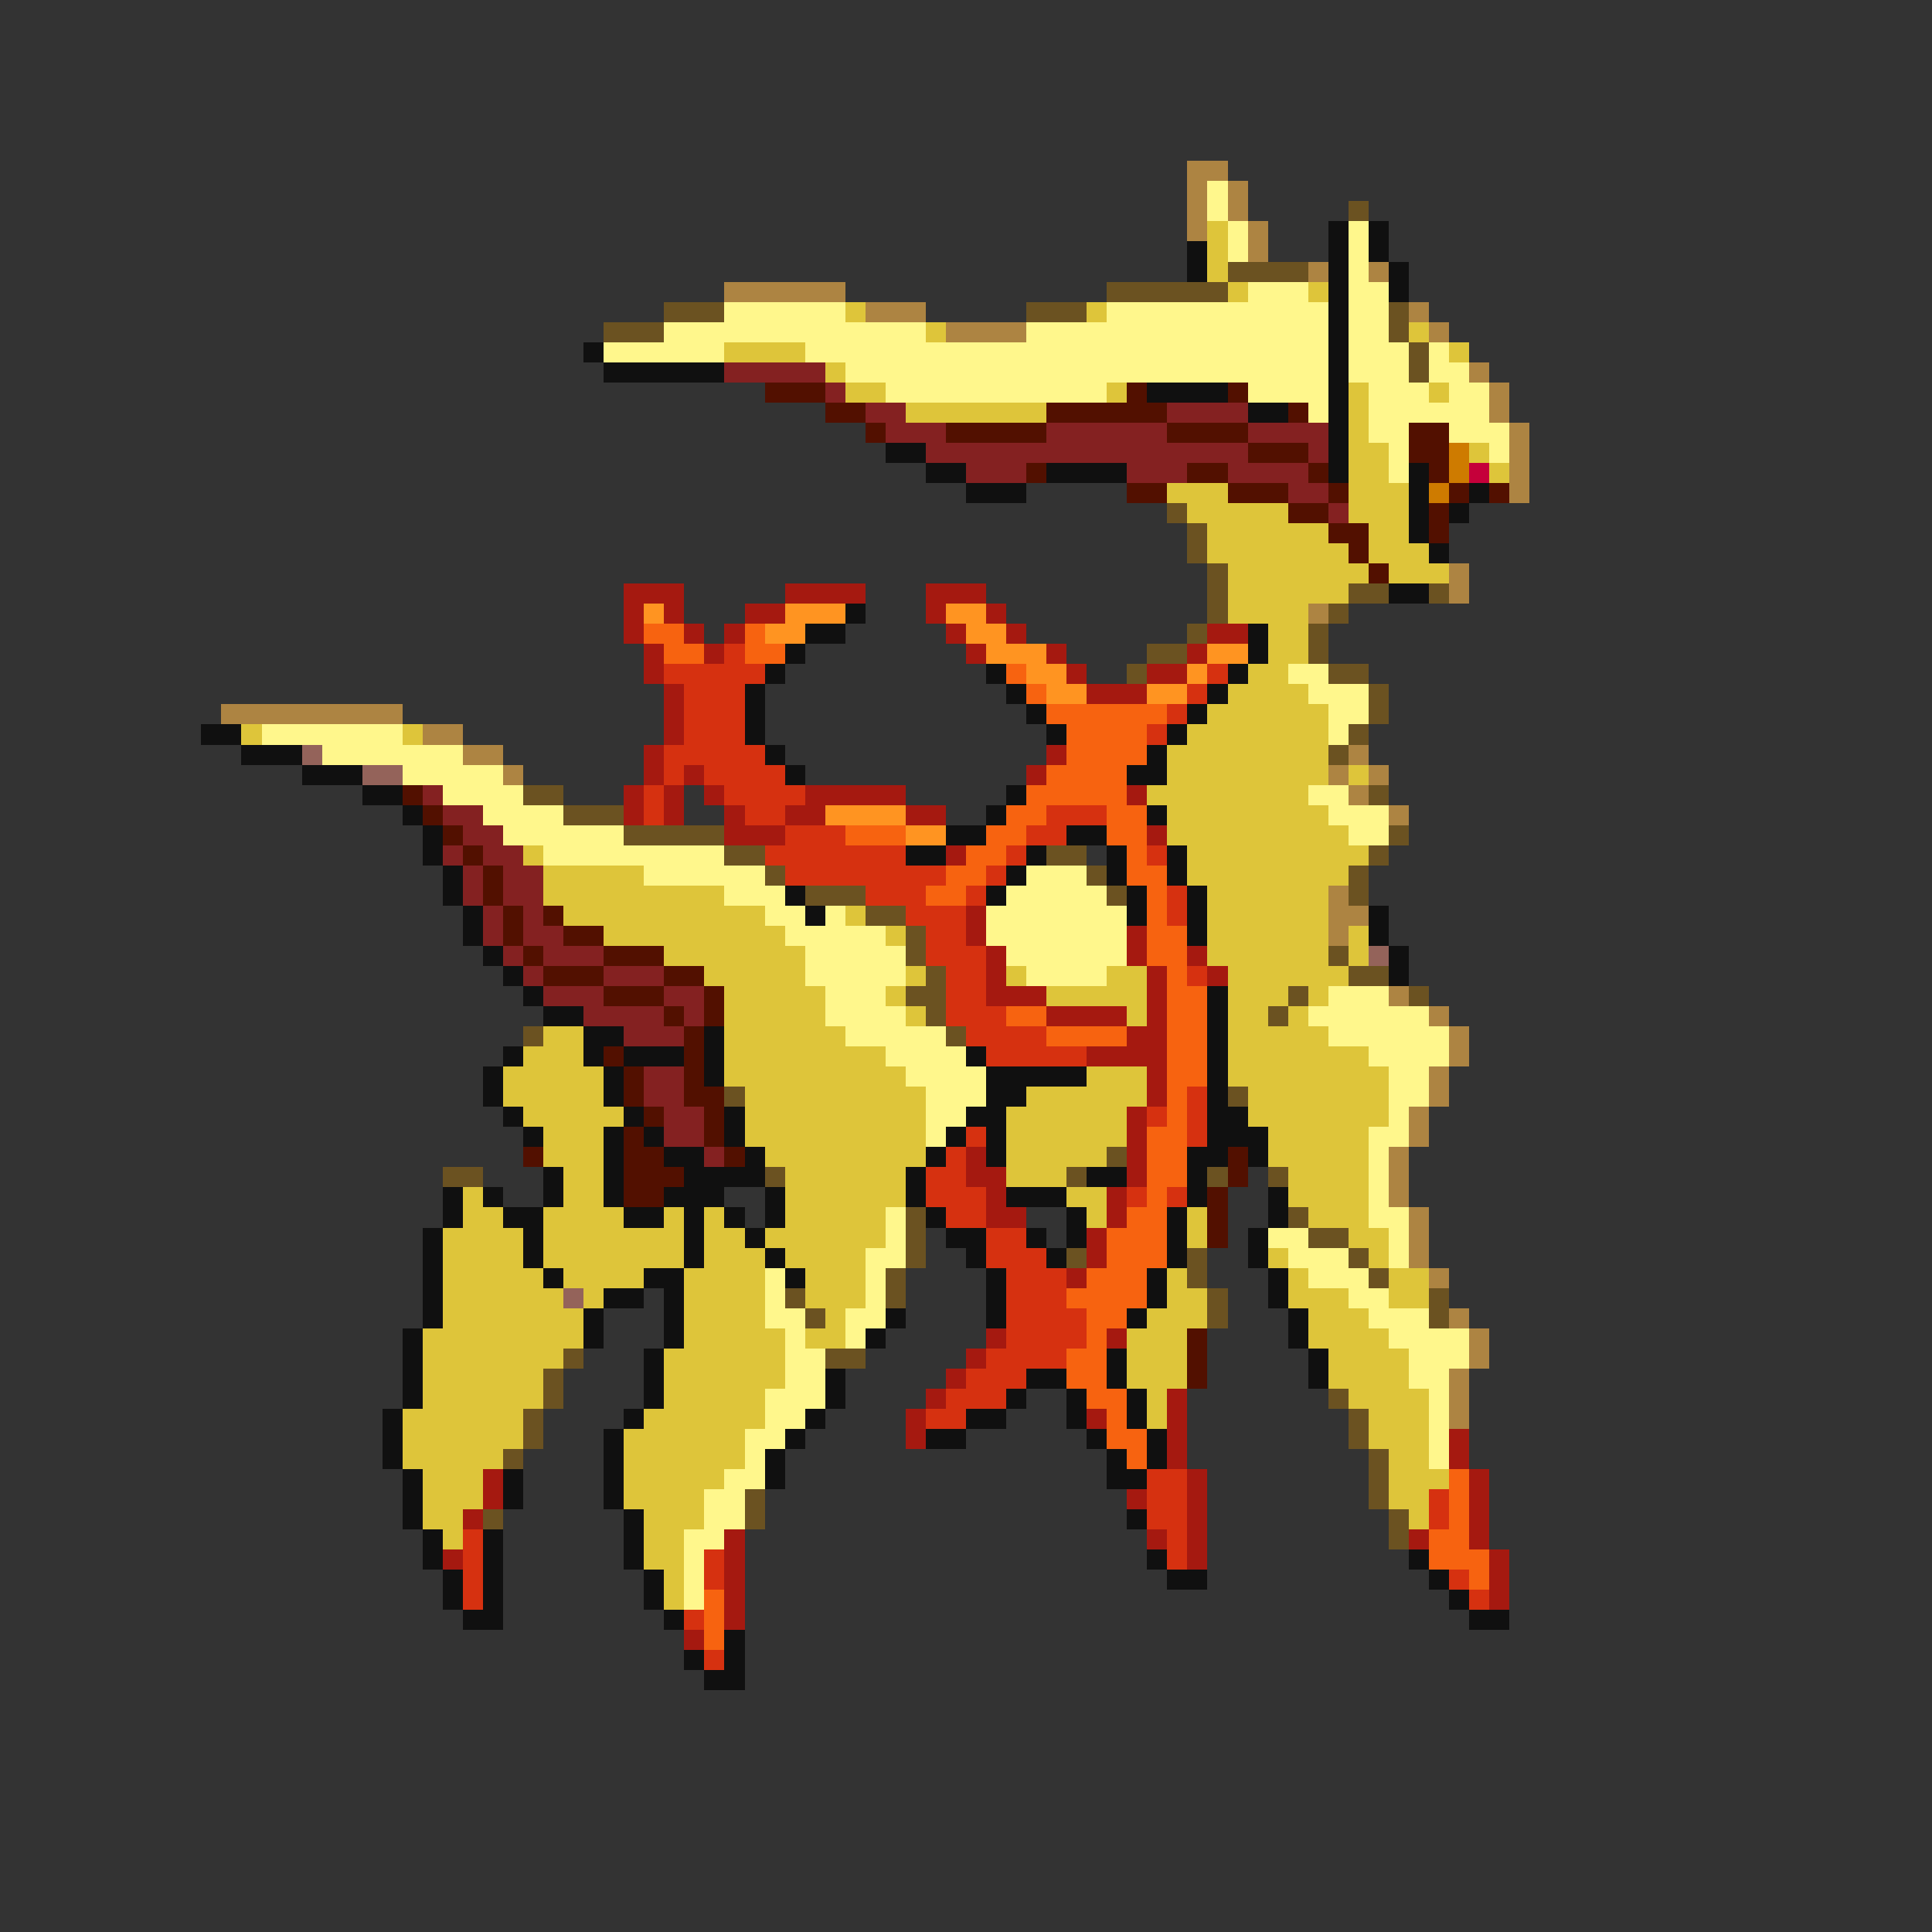 <svg xmlns="http://www.w3.org/2000/svg" viewBox="0 -0.5 96 96" shape-rendering="crispEdges">
<rect x="0" y="-0.5" width="96" height="96" fill="#333333" stroke="none"/>
<path stroke="#ad8442" d="M59 8h2M59 9h1M61 9h1M59 10h1M61 10h1M59 11h1M62 11h1M62 12h1M65 13h1M68 13h1M36 14h6M43 15h3M70 15h1M47 16h4M71 16h1M73 18h1M74 19h1M74 20h1M75 21h1M75 22h1M75 23h1M75 24h1M72 28h1M72 29h1M65 30h1M11 35h9M21 36h2M23 37h2M67 37h1M25 38h1M66 38h1M68 38h1M67 39h1M69 40h1M66 44h1M66 45h2M66 46h1M69 49h1M71 50h1M72 51h1M72 52h1M71 53h1M71 54h1M70 55h1M70 56h1M69 57h1M69 58h1M69 59h1M70 60h1M70 61h1M70 62h1M71 63h1M72 65h1M73 66h1M73 67h1M72 68h1M72 69h1M72 70h1" />
<path stroke="#fff78c" d="M60 9h1M60 10h1M61 11h1M67 11h1M61 12h1M67 12h1M67 13h1M62 14h3M67 14h2M36 15h6M55 15h11M67 15h2M33 16h13M51 16h15M67 16h2M30 17h6M40 17h26M67 17h3M71 17h1M42 18h24M67 18h3M71 18h2M44 19h11M62 19h4M68 19h3M72 19h2M65 20h1M68 20h6M68 21h2M72 21h3M69 22h1M74 22h1M69 23h1M64 33h2M65 34h3M66 35h2M13 36h7M66 36h1M16 37h7M20 38h5M22 39h4M65 39h2M24 40h4M66 40h3M25 41h6M67 41h2M27 42h9M32 43h6M51 43h3M36 44h3M50 44h5M38 45h2M41 45h1M49 45h7M39 46h5M49 46h7M40 47h5M50 47h6M40 48h5M51 48h4M41 49h3M66 49h3M41 50h4M65 50h6M42 51h5M66 51h6M44 52h4M68 52h4M45 53h4M69 53h2M46 54h3M69 54h2M46 55h2M69 55h1M46 56h1M68 56h2M68 57h1M68 58h1M68 59h1M44 60h1M68 60h2M44 61h1M63 61h2M69 61h1M43 62h2M64 62h3M69 62h1M38 63h1M43 63h1M65 63h3M38 64h1M43 64h1M67 64h2M38 65h2M42 65h2M68 65h3M39 66h1M42 66h1M69 66h4M39 67h2M70 67h3M39 68h2M70 68h2M38 69h3M71 69h1M38 70h2M71 70h1M37 71h2M71 71h1M37 72h1M71 72h1M36 73h2M35 74h2M35 75h2M34 76h2M34 77h1M34 78h1M34 79h1" />
<path stroke="#6b5221" d="M67 10h1M61 13h4M55 14h6M33 15h3M51 15h3M69 15h1M30 16h3M69 16h1M70 17h1M70 18h1M58 25h1M59 26h1M59 27h1M60 28h1M60 29h1M67 29h2M71 29h1M60 30h1M66 30h1M59 31h1M65 31h1M57 32h2M65 32h1M56 33h1M66 33h2M68 34h1M68 35h1M67 36h1M66 37h1M26 39h2M68 39h1M28 40h3M31 41h5M69 41h1M36 42h2M52 42h2M68 42h1M38 43h1M54 43h1M67 43h1M40 44h3M55 44h1M67 44h1M43 45h2M45 46h1M45 47h1M66 47h1M46 48h1M67 48h2M45 49h2M64 49h1M70 49h1M46 50h1M63 50h1M26 51h1M47 51h1M36 54h1M61 54h1M55 57h1M22 58h2M38 58h1M53 58h1M60 58h1M63 58h1M45 60h1M64 60h1M45 61h1M65 61h2M45 62h1M53 62h1M59 62h1M67 62h1M44 63h1M59 63h1M68 63h1M39 64h1M44 64h1M60 64h1M71 64h1M40 65h1M60 65h1M71 65h1M28 67h1M41 67h2M27 68h1M27 69h1M66 69h1M26 70h1M67 70h1M26 71h1M67 71h1M25 72h1M68 72h1M68 73h1M37 74h1M68 74h1M24 75h1M37 75h1M69 75h1M69 76h1" />
<path stroke="#dec53a" d="M60 11h1M60 12h1M60 13h1M61 14h1M65 14h1M42 15h1M54 15h1M46 16h1M70 16h1M36 17h4M72 17h1M41 18h1M42 19h2M55 19h1M67 19h1M71 19h1M45 20h7M67 20h1M67 21h1M67 22h2M73 22h1M67 23h2M74 23h1M58 24h3M67 24h3M59 25h5M67 25h3M60 26h6M68 26h2M60 27h7M68 27h3M61 28h7M69 28h3M61 29h6M61 30h4M63 31h2M63 32h2M62 33h2M61 34h4M60 35h6M12 36h1M20 36h1M59 36h7M58 37h8M58 38h8M67 38h1M57 39h8M58 40h8M58 41h9M26 42h1M59 42h9M27 43h5M59 43h8M27 44h9M60 44h6M28 45h10M42 45h1M60 45h6M30 46h9M44 46h1M60 46h6M67 46h1M33 47h7M60 47h6M67 47h1M35 48h5M45 48h1M50 48h1M55 48h2M61 48h6M36 49h5M44 49h1M52 49h5M61 49h3M65 49h1M36 50h5M45 50h1M56 50h1M61 50h2M64 50h1M27 51h2M36 51h6M61 51h5M26 52h3M36 52h8M61 52h7M25 53h5M36 53h9M54 53h3M61 53h8M25 54h5M37 54h9M51 54h6M62 54h7M26 55h5M37 55h9M50 55h6M62 55h7M27 56h3M37 56h9M50 56h6M63 56h5M27 57h3M38 57h8M50 57h5M63 57h5M28 58h2M39 58h6M50 58h3M64 58h4M23 59h1M28 59h2M39 59h6M53 59h2M64 59h4M23 60h2M27 60h4M33 60h1M35 60h1M39 60h5M54 60h1M59 60h1M65 60h3M22 61h4M27 61h7M35 61h2M38 61h6M59 61h1M67 61h2M22 62h4M27 62h7M35 62h3M39 62h4M63 62h1M68 62h1M22 63h5M28 63h4M34 63h4M40 63h3M58 63h1M64 63h1M69 63h2M22 64h6M29 64h1M34 64h4M40 64h3M58 64h2M64 64h3M69 64h2M22 65h7M34 65h4M41 65h1M57 65h3M65 65h3M21 66h8M34 66h5M40 66h2M56 66h3M65 66h4M21 67h7M33 67h6M56 67h3M66 67h4M21 68h6M33 68h6M56 68h3M66 68h4M21 69h6M33 69h5M57 69h1M67 69h4M20 70h6M32 70h6M57 70h1M68 70h3M20 71h6M31 71h6M68 71h3M20 72h5M31 72h6M69 72h2M21 73h3M31 73h5M69 73h3M21 74h3M31 74h4M69 74h2M21 75h2M32 75h3M70 75h1M22 76h1M32 76h2M32 77h2M33 78h1M33 79h1" />
<path stroke="#101010" d="M66 11h1M68 11h1M59 12h1M66 12h1M68 12h1M59 13h1M66 13h1M69 13h1M66 14h1M69 14h1M66 15h1M66 16h1M29 17h1M66 17h1M30 18h6M66 18h1M57 19h4M66 19h1M62 20h2M66 20h1M66 21h1M44 22h2M66 22h1M46 23h2M52 23h4M66 23h1M70 23h1M48 24h3M70 24h1M73 24h1M70 25h1M72 25h1M70 26h1M71 27h1M69 29h2M42 30h1M40 31h2M62 31h1M39 32h1M62 32h1M38 33h1M49 33h1M61 33h1M37 34h1M50 34h1M60 34h1M37 35h1M51 35h1M59 35h1M10 36h2M37 36h1M52 36h1M58 36h1M12 37h3M38 37h1M57 37h1M15 38h3M39 38h1M56 38h2M18 39h2M50 39h1M20 40h1M49 40h1M57 40h1M21 41h1M47 41h2M53 41h2M21 42h1M45 42h2M51 42h1M55 42h1M58 42h1M22 43h1M50 43h1M55 43h1M58 43h1M22 44h1M39 44h1M49 44h1M56 44h1M59 44h1M23 45h1M40 45h1M56 45h1M59 45h1M68 45h1M23 46h1M59 46h1M68 46h1M24 47h1M69 47h1M25 48h1M69 48h1M26 49h1M60 49h1M27 50h2M60 50h1M29 51h2M35 51h1M60 51h1M25 52h1M29 52h1M31 52h3M35 52h1M48 52h1M60 52h1M24 53h1M30 53h1M35 53h1M49 53h5M60 53h1M24 54h1M30 54h1M49 54h2M60 54h1M25 55h1M31 55h1M36 55h1M48 55h2M60 55h2M26 56h1M30 56h1M32 56h1M36 56h1M47 56h1M49 56h1M60 56h3M30 57h1M33 57h2M37 57h1M46 57h1M49 57h1M59 57h2M62 57h1M27 58h1M30 58h1M34 58h4M45 58h1M54 58h2M59 58h1M22 59h1M24 59h1M27 59h1M30 59h1M33 59h3M38 59h1M45 59h1M50 59h3M59 59h1M63 59h1M22 60h1M25 60h2M31 60h2M34 60h1M36 60h1M38 60h1M46 60h1M53 60h1M58 60h1M63 60h1M21 61h1M26 61h1M34 61h1M37 61h1M47 61h2M51 61h1M53 61h1M58 61h1M62 61h1M21 62h1M26 62h1M34 62h1M38 62h1M48 62h1M52 62h1M58 62h1M62 62h1M21 63h1M27 63h1M32 63h2M39 63h1M49 63h1M57 63h1M63 63h1M21 64h1M30 64h2M33 64h1M49 64h1M57 64h1M63 64h1M21 65h1M29 65h1M33 65h1M44 65h1M49 65h1M56 65h1M64 65h1M20 66h1M29 66h1M33 66h1M43 66h1M64 66h1M20 67h1M32 67h1M55 67h1M65 67h1M20 68h1M32 68h1M41 68h1M51 68h2M55 68h1M65 68h1M20 69h1M32 69h1M41 69h1M50 69h1M53 69h1M56 69h1M19 70h1M31 70h1M40 70h1M48 70h2M53 70h1M56 70h1M19 71h1M30 71h1M39 71h1M46 71h2M54 71h1M57 71h1M19 72h1M30 72h1M38 72h1M55 72h1M57 72h1M20 73h1M25 73h1M30 73h1M38 73h1M55 73h2M20 74h1M25 74h1M30 74h1M20 75h1M31 75h1M56 75h1M21 76h1M24 76h1M31 76h1M21 77h1M24 77h1M31 77h1M57 77h1M70 77h1M22 78h1M24 78h1M32 78h1M58 78h2M71 78h1M22 79h1M24 79h1M32 79h1M72 79h1M23 80h2M33 80h1M73 80h2M36 81h1M34 82h1M36 82h1M35 83h2" />
<path stroke="#842121" d="M36 18h5M41 19h1M43 20h2M58 20h4M44 21h3M52 21h6M62 21h4M46 22h16M65 22h1M48 23h3M56 23h3M61 23h4M64 24h2M66 25h1M21 39h1M22 40h2M23 41h2M22 42h1M24 42h2M23 43h1M25 43h2M23 44h1M25 44h2M24 45h1M26 45h1M24 46h1M26 46h2M25 47h1M27 47h3M26 48h1M30 48h3M27 49h3M33 49h2M29 50h4M34 50h1M31 51h3M32 53h2M32 54h2M33 55h2M33 56h2M35 57h1" />
<path stroke="#521000" d="M38 19h3M56 19h1M61 19h1M41 20h2M52 20h6M64 20h1M43 21h1M47 21h5M58 21h4M70 21h2M62 22h3M70 22h2M51 23h1M59 23h2M65 23h1M71 23h1M56 24h2M61 24h3M66 24h1M72 24h1M74 24h1M64 25h2M71 25h1M66 26h2M71 26h1M67 27h1M68 28h1M20 39h1M21 40h1M22 41h1M23 42h1M24 43h1M24 44h1M25 45h1M27 45h1M25 46h1M28 46h2M26 47h1M30 47h3M27 48h3M33 48h2M30 49h3M35 49h1M33 50h1M35 50h1M34 51h1M30 52h1M34 52h1M31 53h1M34 53h1M31 54h1M34 54h2M32 55h1M35 55h1M31 56h1M35 56h1M26 57h1M31 57h2M36 57h1M61 57h1M31 58h3M61 58h1M31 59h2M60 59h1M60 60h1M60 61h1M59 66h1M59 67h1M59 68h1" />
<path stroke="#ce7b00" d="M72 22h1M72 23h1M71 24h1" />
<path stroke="#c5003a" d="M73 23h1" />
<path stroke="#a51910" d="M31 29h3M39 29h4M46 29h3M31 30h1M33 30h1M37 30h2M46 30h1M49 30h1M31 31h1M34 31h1M36 31h1M47 31h1M50 31h1M60 31h2M32 32h1M35 32h1M48 32h1M52 32h1M59 32h1M32 33h1M53 33h1M57 33h2M33 34h1M54 34h3M33 35h1M33 36h1M32 37h1M52 37h1M32 38h1M34 38h1M51 38h1M31 39h1M33 39h1M35 39h1M40 39h5M56 39h1M31 40h1M33 40h1M36 40h1M39 40h2M45 40h2M36 41h3M57 41h1M47 42h1M48 45h1M48 46h1M56 46h1M49 47h1M56 47h1M59 47h1M49 48h1M57 48h1M60 48h1M49 49h3M57 49h1M52 50h4M57 50h1M56 51h2M54 52h4M57 53h1M57 54h1M56 55h1M56 56h1M48 57h1M56 57h1M48 58h2M56 58h1M49 59h1M55 59h1M49 60h2M55 60h1M54 61h1M54 62h1M53 63h1M49 66h1M55 66h1M48 67h1M47 68h1M46 69h1M58 69h1M45 70h1M54 70h1M58 70h1M45 71h1M58 71h1M72 71h1M58 72h1M72 72h1M24 73h1M59 73h1M73 73h1M24 74h1M56 74h1M59 74h1M73 74h1M23 75h1M59 75h1M73 75h1M36 76h1M57 76h1M59 76h1M70 76h1M73 76h1M22 77h1M36 77h1M59 77h1M74 77h1M36 78h1M74 78h1M36 79h1M74 79h1M36 80h1M34 81h1" />
<path stroke="#ff9421" d="M32 30h1M39 30h3M47 30h2M38 31h2M48 31h2M49 32h3M60 32h2M51 33h2M59 33h1M52 34h2M57 34h2M41 40h4M45 41h2" />
<path stroke="#f76310" d="M32 31h2M37 31h1M33 32h2M37 32h2M50 33h1M51 34h1M52 35h6M53 36h4M53 37h4M52 38h4M51 39h5M50 40h2M55 40h2M42 41h3M49 41h2M55 41h2M48 42h2M56 42h1M47 43h2M56 43h2M46 44h2M57 44h1M57 45h1M57 46h2M57 47h2M58 48h1M58 49h2M50 50h2M58 50h2M52 51h4M58 51h2M58 52h2M58 53h2M58 54h1M58 55h1M57 56h2M57 57h2M57 58h2M57 59h1M56 60h2M55 61h3M55 62h3M54 63h3M53 64h4M54 65h2M54 66h1M53 67h2M53 68h2M54 69h2M55 70h1M55 71h2M56 72h1M72 73h1M72 74h1M72 75h1M71 76h2M71 77h3M73 78h1M35 79h1M35 80h1M35 81h1" />
<path stroke="#d63110" d="M36 32h1M33 33h5M60 33h1M34 34h3M59 34h1M34 35h3M58 35h1M34 36h3M57 36h1M33 37h5M33 38h1M35 38h4M32 39h1M36 39h4M32 40h1M37 40h2M52 40h3M39 41h3M51 41h2M38 42h7M50 42h1M57 42h1M39 43h8M49 43h1M43 44h3M48 44h1M58 44h1M45 45h3M58 45h1M46 46h2M46 47h3M47 48h2M59 48h1M47 49h2M47 50h3M48 51h4M49 52h5M59 54h1M57 55h1M59 55h1M48 56h1M59 56h1M47 57h1M46 58h2M46 59h3M56 59h1M58 59h1M47 60h2M49 61h2M49 62h3M50 63h3M50 64h3M50 65h4M50 66h4M49 67h4M48 68h3M47 69h3M46 70h2M57 73h2M57 74h2M71 74h1M57 75h2M71 75h1M23 76h1M58 76h1M23 77h1M35 77h1M58 77h1M23 78h1M35 78h1M72 78h1M23 79h1M73 79h1M34 80h1M35 82h1" />
<path stroke="#94635a" d="M15 37h1M18 38h2M68 47h1M28 64h1" />
</svg>